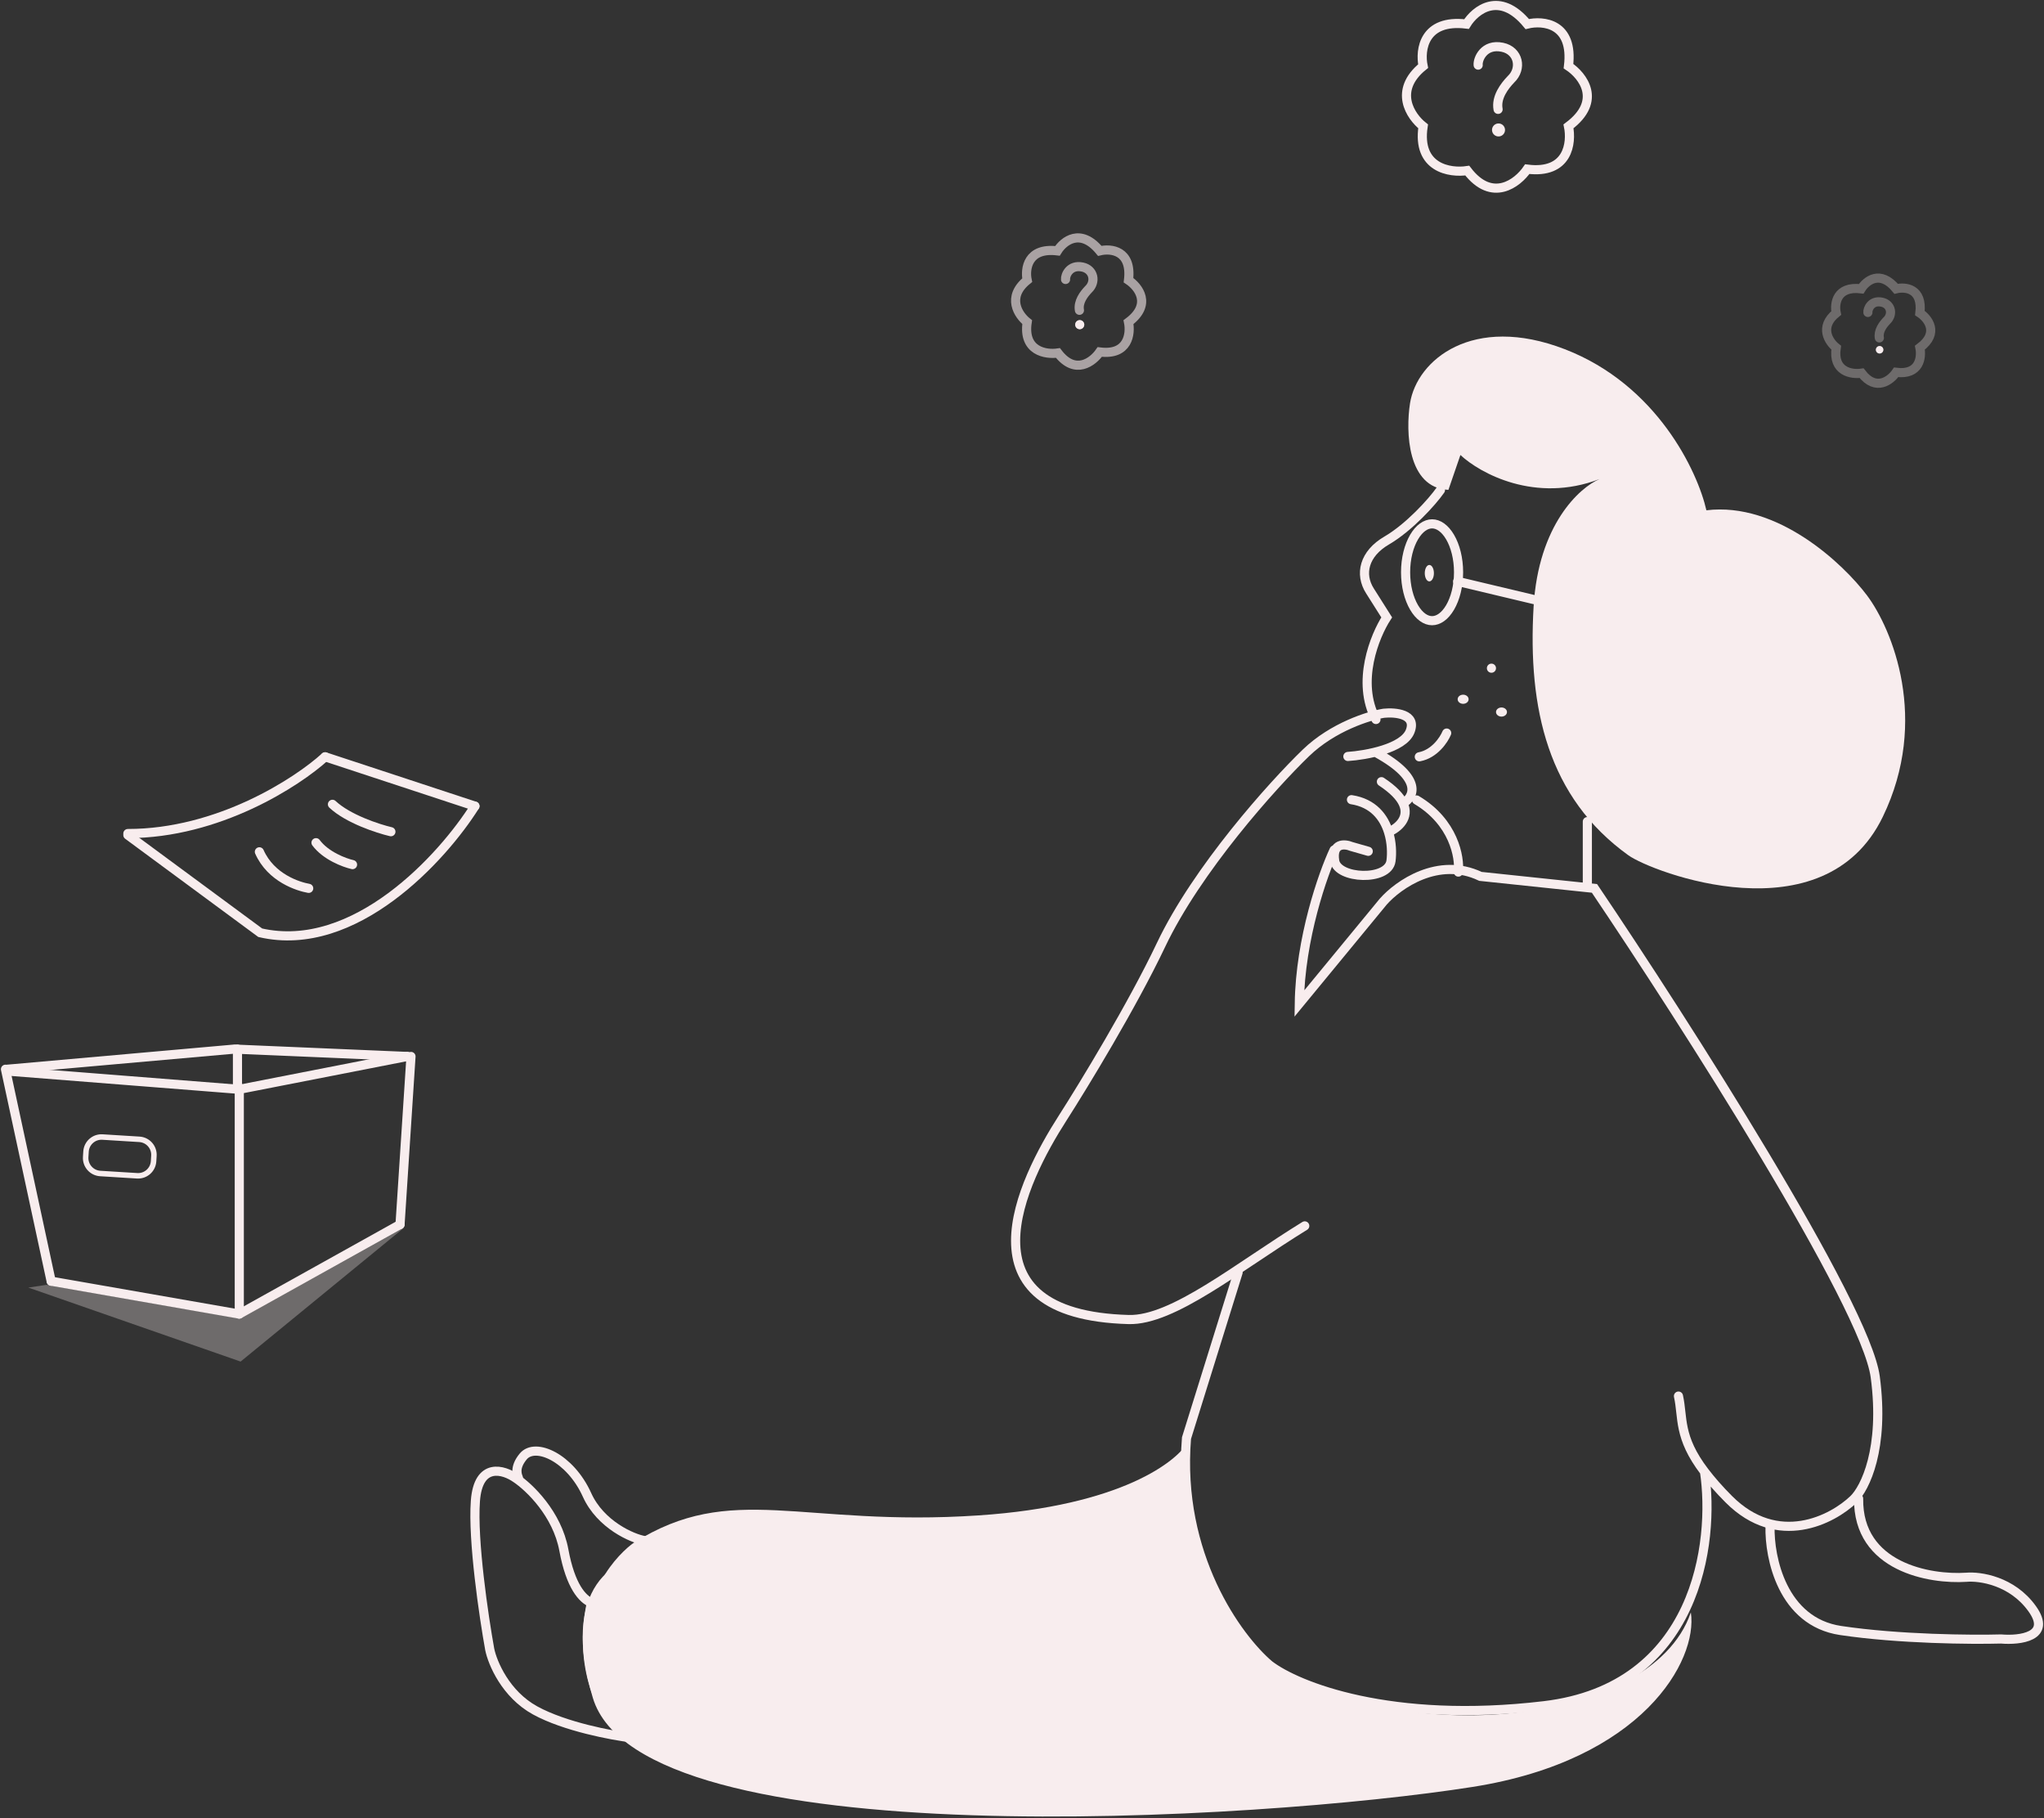 <svg width="1119" height="995" viewBox="0 0 1119 995" fill="none" xmlns="http://www.w3.org/2000/svg">
<rect x="0" y="0" width="1119" height="995" fill="#333333" stroke="none"/>
<path d="M129 574.208L223 578.208" stroke="#F8EDEE" stroke-width="5" stroke-linecap="round"/>
<path d="M128 574.208L4 585.208" stroke="#F8EDEE" stroke-width="5" stroke-linecap="round"/>
<path d="M3 585.208L28 701.208" stroke="#F8EDEE" stroke-width="5" stroke-linecap="round"/>
<path d="M28 701.208L131 719.208" stroke="#F8EDEE" stroke-width="5" stroke-linecap="round"/>
<path d="M131 718.208V595.208" stroke="#F8EDEE" stroke-width="5" stroke-linecap="round"/>
<path d="M131 596.208L4 586.208" stroke="#F8EDEE" stroke-width="5" stroke-linecap="round"/>
<path d="M131 596.208L223 578.208" stroke="#F8EDEE" stroke-width="5" stroke-linecap="round"/>
<path d="M225 578.208L219 670.208" stroke="#F8EDEE" stroke-width="5" stroke-linecap="round"/>
<path d="M219 670.208L131 719.208" stroke="#F8EDEE" stroke-width="5" stroke-linecap="round"/>
<path d="M130 574.208V594.208" stroke="#F8EDEE" stroke-width="5" stroke-linecap="round"/>
<path d="M56.1 622.314L76.304 623.564C80.99 623.854 84.553 627.887 84.263 632.573L84.078 635.563C83.789 640.248 79.755 643.812 75.07 643.522L54.865 642.272C50.18 641.983 46.617 637.949 46.906 633.264L47.091 630.274C47.381 625.588 51.414 622.025 56.1 622.314Z" stroke="#F8EDEE" stroke-width="3"/>
<path d="M260 441.208C242.371 469.256 194.186 522.383 142.474 510.504L70 457.047" stroke="#F8EDEE" stroke-width="5" stroke-linecap="round"/>
<path d="M260 441.208L178 414.208" stroke="#F8EDEE" stroke-width="5" stroke-linecap="round"/>
<path d="M178 414.208C162.618 428.208 119.484 456.208 70 456.208" stroke="#F8EDEE" stroke-width="5" stroke-linecap="round"/>
<path d="M214 455.208C206.889 453.541 190.533 448.208 182 440.208" stroke="#F8EDEE" stroke-width="5" stroke-linecap="round"/>
<path d="M193 473.208C188.556 472.208 178.333 468.408 173 461.208" stroke="#F8EDEE" stroke-width="5" stroke-linecap="round"/>
<path d="M169 486.208C163.333 485.208 148.4 480.608 142 466.208" stroke="#F8EDEE" stroke-width="5" stroke-linecap="round"/>
<path d="M131.719 745.208L221.5 671.708L131.5 721.708L25.5 703.208L15.5 704.708L131.719 745.208Z" fill="#F8EDEE" fill-opacity="0.3"/>
<path d="M839.584 331.925C842.211 287.186 864.765 266.79 875.713 262.185C840.504 275.685 810.243 259.037 799.513 249.026L792.944 268.106C770.347 267.053 769.515 236.087 771.924 220.735C775.64 197.05 806.214 171.654 856.663 191.129C907.112 210.603 929.359 258.018 934.176 279.291C973.064 274.554 1009.06 308.459 1022.2 326.004C1035.78 344.207 1056.49 393.902 1030.74 447.063C998.552 513.513 904.216 477.256 891.478 468.116C847.467 436.536 836.299 387.849 839.584 331.925Z" fill="#F8EDEE"/>
<path d="M769.501 313.208C769.501 320.851 771.322 327.648 774.137 332.45C776.987 337.311 780.559 339.708 784.001 339.708C787.443 339.708 791.016 337.311 793.865 332.45C796.68 327.648 798.501 320.851 798.501 313.208C798.501 305.565 796.68 298.768 793.865 293.966C791.016 289.105 787.443 286.708 784.001 286.708C780.559 286.708 776.987 289.105 774.137 293.966C771.322 298.768 769.501 305.565 769.501 313.208Z" stroke="#F8EDEE" stroke-width="5"/>
<path d="M782.501 318.208C781.12 318.208 780.001 316.193 780.001 313.708C780.001 311.223 781.12 309.208 782.501 309.208C783.882 309.208 785.001 311.223 785.001 313.708C785.001 316.193 783.882 318.208 782.501 318.208Z" fill="#F8EDEE"/>
<path d="M840.001 328.208L798.001 318.208" stroke="#F8EDEE" stroke-width="5" stroke-linecap="round"/>
<path d="M788.58 268.208C784.003 274.783 771.304 288.751 759.158 295.823C746.735 303.055 744.12 314.232 750.004 323.437L759.158 337.902C752.62 347.984 742.289 373.275 753.274 393.789M798.388 477.291C799.259 469.181 795.903 449.939 775.504 437.841M869.001 483.208V449.676" stroke="#F8EDEE" stroke-width="5" stroke-linecap="round"/>
<path d="M816.501 368.208C815.12 368.208 814.001 367.089 814.001 365.708C814.001 364.327 815.12 363.208 816.501 363.208C817.882 363.208 819.001 364.327 819.001 365.708C819.001 367.089 817.882 368.208 816.501 368.208Z" fill="#F8EDEE"/>
<path d="M822.001 392.208C820.344 392.208 819.001 391.089 819.001 389.708C819.001 388.327 820.344 387.208 822.001 387.208C823.658 387.208 825.001 388.327 825.001 389.708C825.001 391.089 823.658 392.208 822.001 392.208Z" fill="#F8EDEE"/>
<path d="M792.001 401.208C790.479 404.891 785.349 412.648 777.001 414.208" stroke="#F8EDEE" stroke-width="5" stroke-linecap="round"/>
<path d="M801.001 385.208C799.344 385.208 798.001 384.089 798.001 382.708C798.001 381.327 799.344 380.208 801.001 380.208C802.658 380.208 804.001 381.327 804.001 382.708C804.001 384.089 802.658 385.208 801.001 385.208Z" fill="#F8EDEE"/>
<path d="M749.049 465.931L739.868 463.303C736.151 461.77 729.113 461.2 730.686 471.188C732.26 481.176 760.022 482.358 761.509 471.188C762.053 467.098 761.942 461.174 760.164 455.418M760.164 455.418C757.657 447.303 751.837 439.521 739.868 437.676M760.164 455.418C765.476 453.14 771.887 447.576 768.149 439.648M768.149 439.648C766.496 436.141 762.858 432.172 756.263 427.82M768.149 439.648C774.024 436.362 779.346 426.243 753.64 412.05M737.901 414.021C747.737 413.364 768.329 409.684 772.002 400.222C775.674 390.76 763.913 389.709 757.574 390.366C749.486 391.68 729.638 397.857 714.948 412.05C696.586 429.791 655.271 475.788 635.598 517.184C619.859 550.302 593.19 594.064 581.823 611.805C559.308 646.85 523.458 719.568 617.891 722.197C642.155 722.872 677.568 693.547 714.292 670.943" stroke="#F8EDEE" stroke-width="5" stroke-linecap="round"/>
<path d="M969.02 835.441C968.583 852.44 975.704 887.631 1007.68 892.399C1039.66 897.168 1079.55 897.477 1095.49 897.036C1105.76 897.919 1123.54 895.843 1112.53 880.478C1101.52 865.112 1083.91 862.596 1076.49 863.258C1056.61 864.583 1016.99 857.827 1017.51 820.208" stroke="#F8EDEE" stroke-width="5" stroke-linecap="round"/>
<path d="M353.001 843.208C346.194 842.111 328.758 834.517 321.379 818.189C312.156 797.778 293.051 789.219 286.463 797.119C281.193 803.44 283.389 807.654 283.828 808.971" stroke="#F8EDEE" stroke-width="5" stroke-linecap="round"/>
<path d="M535.81 829.391C613.745 824.161 645.077 799.757 651.001 788.208C638.495 906.527 321.883 879.071 329.123 865.344C334.916 854.362 343.385 846.823 346.896 844.426C400.871 810.434 438.391 835.928 535.81 829.391Z" fill="#F8EDEE"/>
<path d="M806.238 977.996C899.146 963.363 929.624 908.894 925.665 882.473C903.23 948.187 756.741 955.64 695.382 908.894C650.194 874.468 648.972 807.274 651.831 782.208C639.954 818.791 614.051 827.661 577.267 844.535C546.253 858.762 423.74 856.278 364.132 851.31C334.439 848.835 306.905 870.373 324.541 929.218C350.935 1017.29 690.103 996.288 806.238 977.996Z" fill="#F8EDEE"/>
<path d="M730.356 465.208C724.225 478.346 711.831 513.555 711.306 549.289L757.288 493.454C765.39 484.258 787.374 468.624 810.497 479.659L872.902 486.228C921.95 558.923 1021.36 714.167 1026.61 753.58C1031.87 792.993 1020.92 814.67 1014.79 820.582C1003.19 831.749 973.275 847.383 946.474 820.582C941.146 815.255 936.751 810.202 933.142 805.474M933.142 805.474C918.597 786.419 921.512 775.914 918.884 764.09M933.142 805.474C938.9 844.011 929.395 923.582 845.312 933.566C761.229 943.551 709.992 922.837 694.883 911.232C677.585 896.562 644.302 851.193 649.557 787.081L677.804 696.431" stroke="#F8EDEE" stroke-width="5" stroke-linecap="round"/>
<path d="M308.691 848.39C312.357 868.299 318.946 875.241 323.746 877.205C315.891 914.534 330.946 944.004 346.001 951.208C335.092 949.898 309.215 945.052 292.982 936.146C276.748 927.239 269.635 910.168 268.108 902.746C264.835 884.627 258.682 843.02 260.253 821.539C261.824 800.059 275.745 804.294 282.509 809.097C289.709 813.899 305.026 828.481 308.691 848.39Z" stroke="#F8EDEE" stroke-width="5"/>
<path d="M583.347 152.953C583.075 150.775 585.536 144.677 592.572 146.147C598.813 147.452 600.17 154.314 595.829 158.398C593.386 160.95 590.076 165.258 590.944 169.832" stroke="#F8EDEE" stroke-opacity="0.6" stroke-width="5" stroke-linecap="round"/>
<path d="M617.808 153.345C619.795 136.965 608.149 135.821 602.078 137.297C591.481 124.458 582.208 131.947 578.897 137.297C562.56 135.305 561.051 147.166 562.339 153.345C550.859 162.643 557.555 172.53 562.339 176.311C559.91 192.249 572.55 194.204 579.173 193.19C588.666 205.586 598.398 197.986 602.078 192.637C617.753 194.629 619.096 182.583 617.808 176.311C630.834 166.572 623.235 156.943 617.808 153.345Z" stroke="#F8EDEE" stroke-opacity="0.6" stroke-width="5"/>
<path d="M588.928 178.877C589.584 180.081 591.092 180.526 592.296 179.871C593.501 179.215 593.946 177.707 593.29 176.502C592.635 175.298 591.127 174.853 589.922 175.508C588.717 176.164 588.272 177.672 588.928 178.877Z" fill="#F8EDEE"/>
<path d="M592.851 176.742C593.375 177.704 593.019 178.908 592.057 179.432C591.095 179.955 589.891 179.6 589.367 178.638C588.843 177.676 589.199 176.471 590.161 175.948C591.123 175.424 592.328 175.779 592.851 176.742Z" stroke="#F8EDEE" stroke-opacity="0.6"/>
<path d="M1022.59 170.998C1022.37 169.198 1024.4 164.161 1030.21 165.375C1035.37 166.453 1036.49 172.122 1032.9 175.495C1030.88 177.603 1028.15 181.163 1028.87 184.941" stroke="#F8EDEE" stroke-opacity="0.3" stroke-width="5" stroke-linecap="round"/>
<path d="M1051.06 171.322C1052.7 157.79 1043.08 156.845 1038.06 158.064C1029.31 147.458 1021.65 153.645 1018.91 158.064C1005.42 156.418 1004.17 166.217 1005.24 171.322C995.753 179.002 1001.28 187.17 1005.24 190.293C1003.23 203.459 1013.67 205.075 1019.14 204.237C1026.98 214.477 1035.02 208.199 1038.06 203.779C1051.01 205.425 1052.12 195.474 1051.06 190.293C1061.82 182.248 1055.54 174.293 1051.06 171.322Z" stroke="#F8EDEE" stroke-opacity="0.3" stroke-width="5"/>
<path d="M1027.2 192.413C1027.74 193.408 1028.99 193.775 1029.98 193.234C1030.98 192.692 1031.35 191.446 1030.81 190.451C1030.26 189.456 1029.02 189.088 1028.02 189.63C1027.03 190.172 1026.66 191.417 1027.2 192.413Z" fill="#F8EDEE"/>
<path d="M1030.37 190.691C1030.78 191.443 1030.5 192.385 1029.74 192.794C1028.99 193.204 1028.05 192.926 1027.64 192.174C1027.23 191.421 1027.51 190.479 1028.26 190.069C1029.01 189.66 1029.96 189.938 1030.37 190.691Z" stroke="#F8EDEE" stroke-opacity="0.3"/>
<path d="M809.236 35.635C808.847 32.51 812.378 23.76 822.473 25.869C831.428 27.741 833.374 37.587 827.145 43.447C823.641 47.108 818.892 53.29 820.137 59.852" stroke="#F8EDEE" stroke-width="5" stroke-linecap="round"/>
<path d="M858.681 36.197C861.532 12.695 844.823 11.054 836.112 13.171C820.907 -5.25 807.603 5.496 802.852 13.171C779.412 10.313 777.247 27.331 779.095 36.197C762.623 49.536 772.231 63.723 779.095 69.148C775.611 92.016 793.745 94.821 803.248 93.365C816.869 111.151 830.832 100.247 836.112 92.572C858.602 95.43 860.528 78.147 858.681 69.148C877.37 55.174 866.468 41.358 858.681 36.197Z" stroke="#F8EDEE" stroke-width="5"/>
<path d="M817.244 72.828C818.185 74.556 820.349 75.195 822.077 74.254C823.806 73.314 824.444 71.15 823.504 69.421C822.563 67.693 820.399 67.055 818.671 67.995C816.942 68.936 816.304 71.1 817.244 72.828Z" fill="#F8EDEE"/>
</svg>

